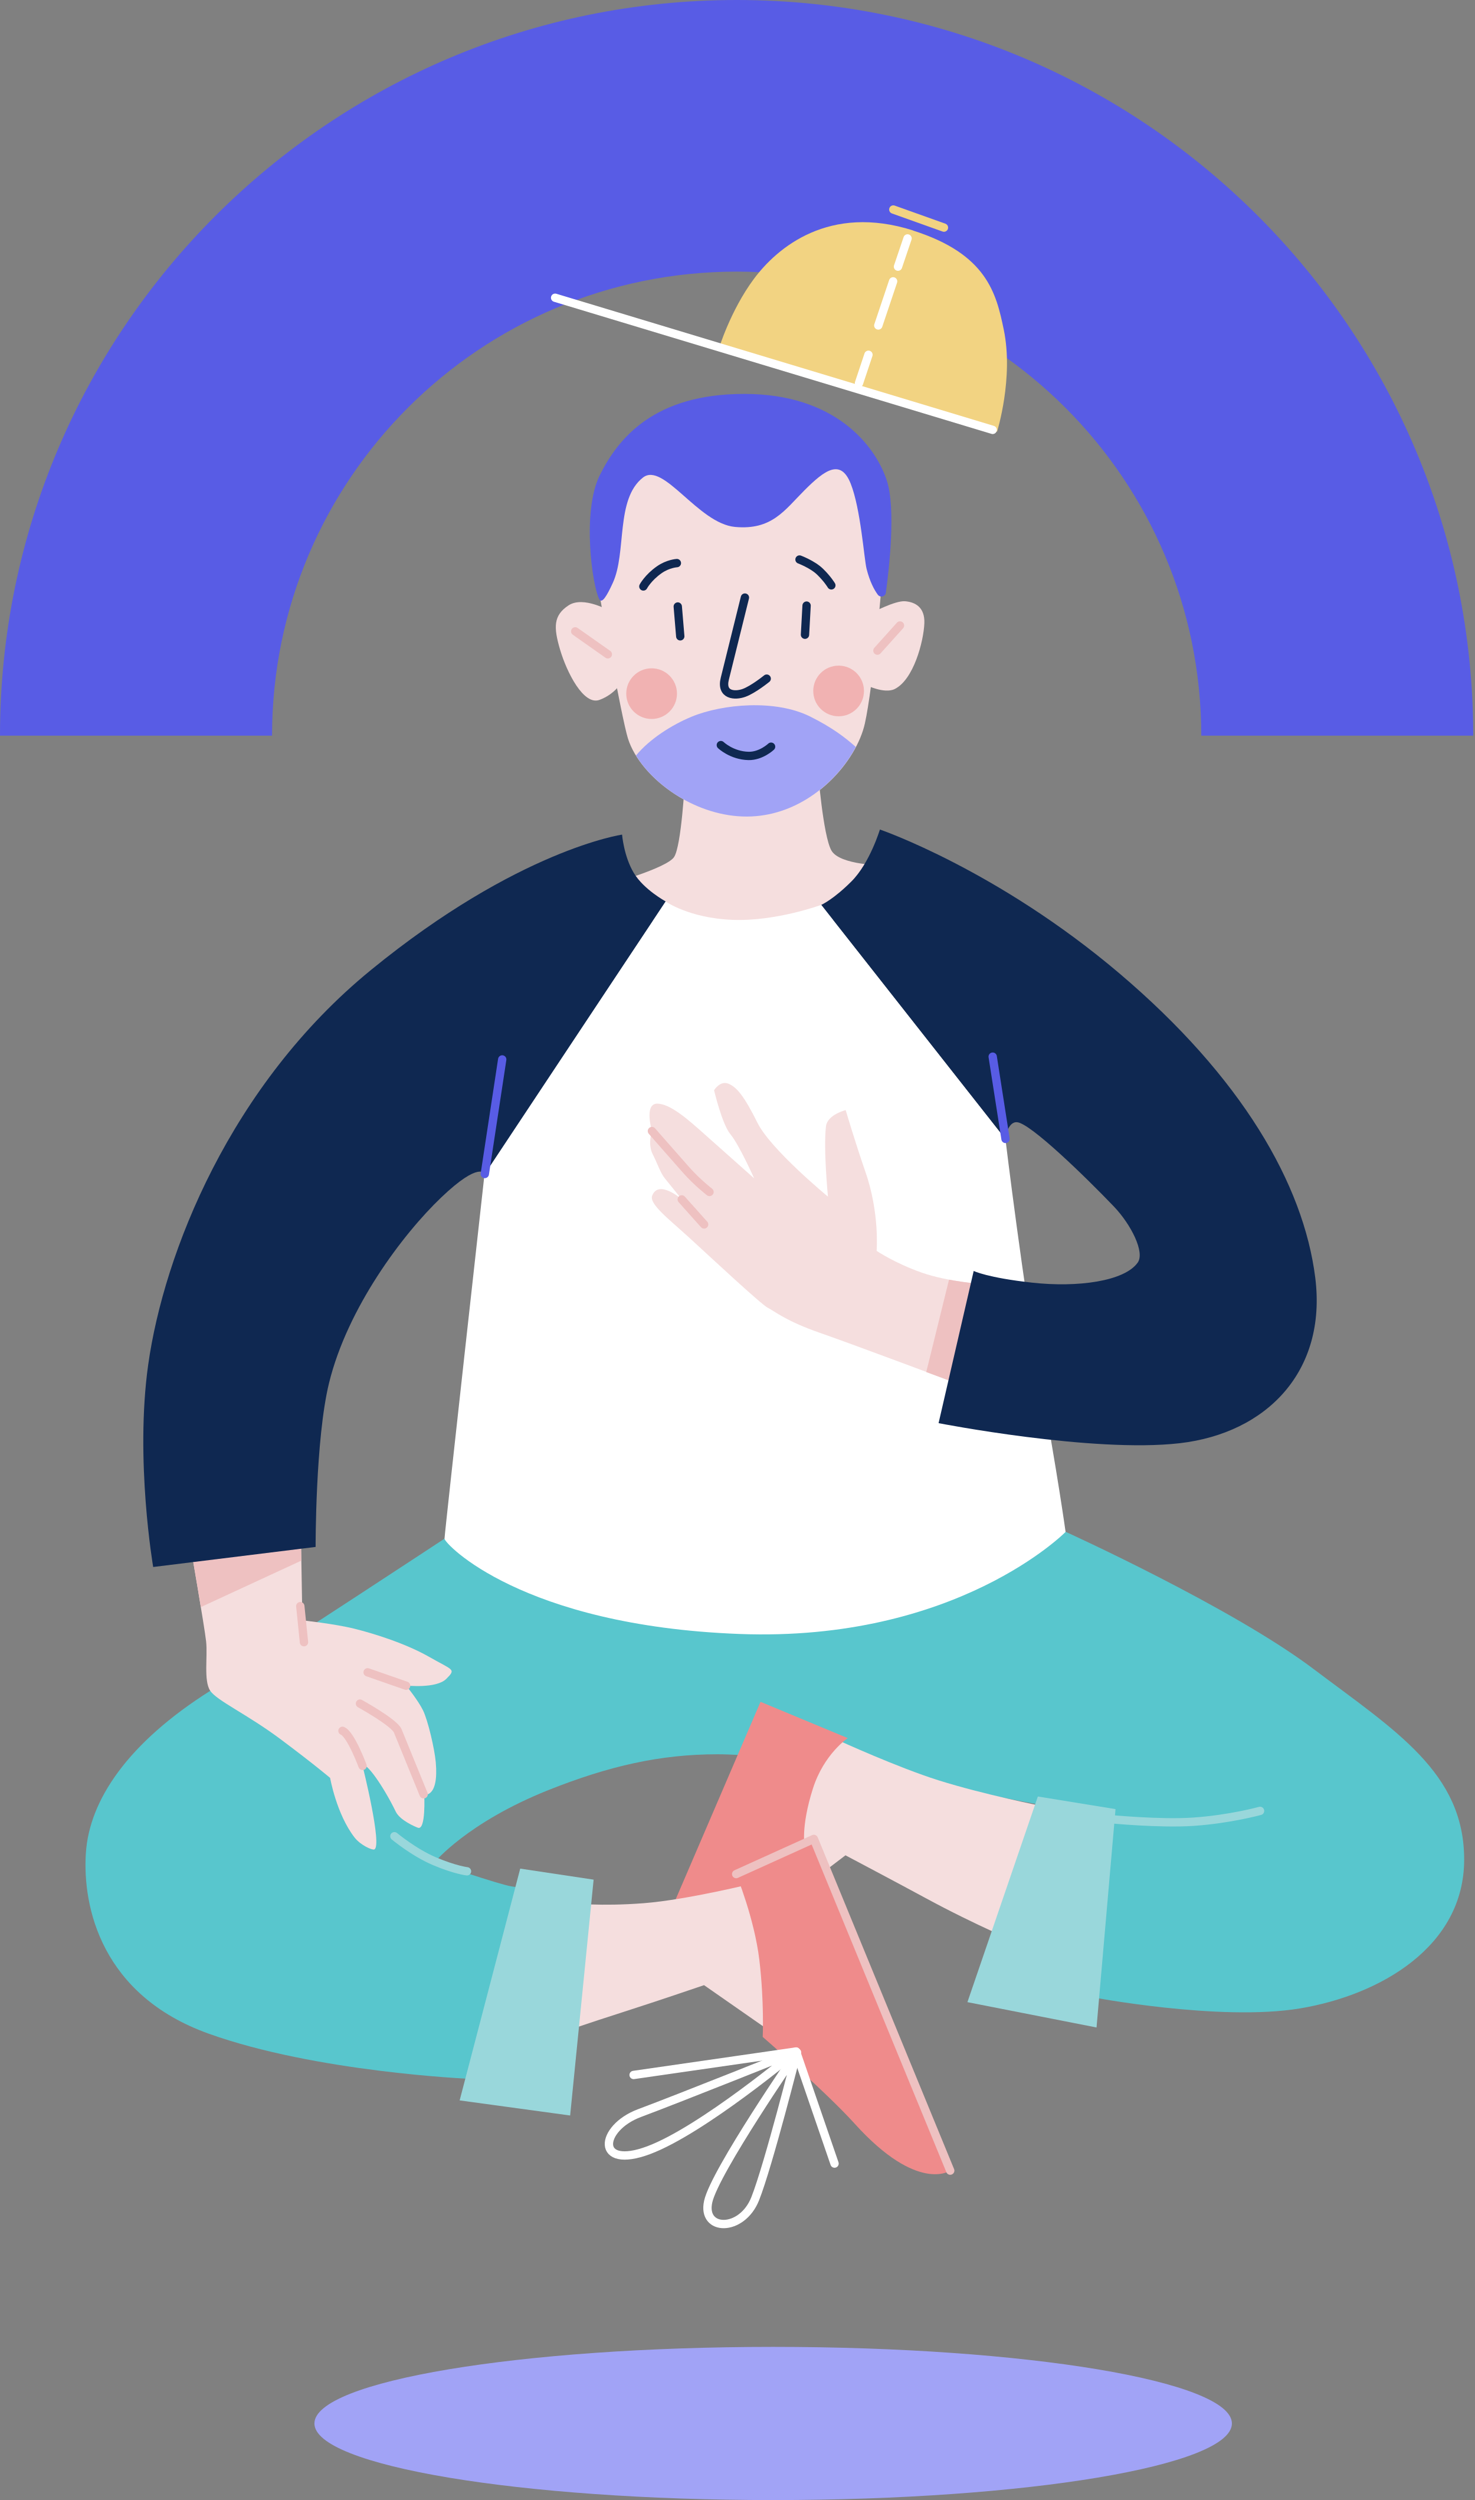 <svg width="177" height="300" viewBox="0 0 177 300" fill="none" xmlns="http://www.w3.org/2000/svg">
<rect x="0" y="0" width="177" height="300" fill="#808080" stroke="none"/>
<g clip-path="url(#clip0_0_14)">
<path fill-rule="evenodd" clip-rule="evenodd" d="M88.399 32.592C57.604 32.592 32.645 57.518 32.645 88.274H0C0 39.529 39.58 0 88.399 0C137.218 0 176.786 39.529 176.786 88.274H144.152C144.152 57.518 119.194 32.592 88.399 32.592Z" fill="#585CE5"/>
<path d="M105.79 70.25C105.79 70.25 104.787 82.29 103.785 86.808C102.782 91.326 97.661 97.346 90.726 97.942C83.791 98.538 76.869 93.424 75.353 88.608C74.589 86.164 71.832 70.75 71.832 70.75L73.634 57.709L80.569 54.097L86.501 57.101L99.655 53.191L102.663 55.396L105.778 70.25H105.79Z" fill="#F5DEDE"/>
<path d="M82.18 93.722C82.18 93.722 81.774 101.542 80.879 102.853C79.984 104.164 73.24 106.06 73.24 106.06C73.24 106.06 81.583 115.394 89.413 114.583C97.243 113.773 105.587 106.155 105.587 106.155L106.088 103.842C106.088 103.842 100.764 103.842 99.762 102.042C98.759 100.242 98.15 92.41 98.15 92.41L82.18 93.71V93.722Z" fill="#F5DEDE"/>
<path d="M102.698 89.633C101.421 88.489 99.834 87.284 97.231 85.985C93.042 83.887 86.716 84.471 83.027 85.985C80.616 86.975 77.931 88.691 76.319 90.658C78.838 94.759 84.77 98.454 90.726 97.93C96.276 97.453 100.657 93.495 102.698 89.621V89.633Z" fill="#A1A3F6"/>
<path d="M127.883 183.808C127.883 183.808 147.769 192.832 157.616 200.258C167.464 207.685 175.7 212.704 175.7 223.134C175.7 233.565 165.649 239.383 156.005 240.992C146.361 242.601 130.688 239.585 130.688 239.585L133.505 217.913C133.505 217.913 124.267 216.709 116.831 214.909C109.394 213.109 92.923 210.498 86.095 210.498C79.268 210.498 73.085 211.893 65.792 214.802C56.04 218.7 52.137 223.468 52.137 223.468C52.137 223.468 59.991 226.15 61.387 226.353L62.796 226.556L56.171 249.432C56.171 249.432 37.885 248.633 25.03 244.02C12.175 239.406 9.895 228.821 10.301 222.395C10.707 215.97 15.386 209.104 25.233 202.881C35.08 196.658 53.354 184.618 53.354 184.618L127.895 183.82L127.883 183.808Z" fill="#58C6CD"/>
<path d="M109.586 27.656C99.511 24.45 93.281 29.671 90.452 33.486C87.623 37.3 86.227 41.938 86.227 41.938L119.648 51.796C119.648 51.796 121.665 45.359 120.447 39.53C119.552 35.214 118.43 30.482 109.574 27.668L109.586 27.656Z" fill="#F2D382"/>
<path d="M66.615 35.727L119.122 51.581" stroke="white" stroke-linecap="round" stroke-linejoin="round"/>
<path d="M71.915 71.906C72.225 72.467 72.798 71.561 73.538 69.94C75.221 66.268 73.837 59.902 77.155 57.303C79.614 55.372 83.779 62.823 88.208 63.228C92.636 63.633 94.14 61.225 96.551 58.817C98.962 56.409 100.872 55.003 102.078 58.019C103.283 61.035 103.689 67.043 103.987 68.247C104.381 69.808 104.906 70.774 105.336 71.358C105.623 71.74 106.231 71.609 106.303 71.12C106.673 68.402 107.544 61.011 106.398 57.602C104.99 53.393 100.168 47.266 89.318 47.266C78.468 47.266 74.195 52.583 71.987 56.993C69.778 61.404 71.103 70.44 71.915 71.895V71.906Z" fill="#585CE5"/>
<path d="M103.08 45.967L104.214 42.569" stroke="white" stroke-linecap="round" stroke-linejoin="round"/>
<path d="M105.396 39.053L107.174 33.76" stroke="white" stroke-linecap="round" stroke-linejoin="round"/>
<path d="M107.759 31.996L108.905 28.61" stroke="white" stroke-linecap="round" stroke-linejoin="round"/>
<path d="M81.332 72.777L81.631 76.353" stroke="#0F2851" stroke-linecap="round" stroke-linejoin="round"/>
<path d="M96.79 72.669L96.599 76.162" stroke="#0F2851" stroke-linecap="round" stroke-linejoin="round"/>
<path d="M89.39 71.704C89.39 71.704 87.48 79.429 86.979 81.431C86.477 83.434 88.184 83.541 89.294 83.136C90.404 82.731 92.004 81.431 92.004 81.431" stroke="#0F2851" stroke-linecap="round" stroke-linejoin="round"/>
<path d="M86.501 89.406C86.501 89.406 87.802 90.658 89.819 90.706C91.323 90.741 92.529 89.597 92.529 89.597" stroke="#0F2851" stroke-linecap="round" stroke-linejoin="round"/>
<path d="M77.203 70.369C77.203 70.369 77.764 69.308 79.112 68.366C80.163 67.627 81.225 67.567 81.225 67.567" stroke="#0F2851" stroke-linecap="round" stroke-linejoin="round"/>
<path d="M95.942 67.138C95.942 67.138 97.506 67.722 98.413 68.604C99.32 69.487 99.762 70.238 99.762 70.238" stroke="#0F2851" stroke-linecap="round" stroke-linejoin="round"/>
<path d="M73.24 73.349C73.24 73.349 70.029 71.442 68.215 72.646C66.401 73.85 66.413 75.256 67.212 77.962C68.012 80.668 70.029 84.686 71.939 83.982C73.849 83.279 74.648 81.777 74.648 81.777L73.24 73.349Z" fill="#F5DEDE"/>
<path d="M69.026 75.757L72.941 78.511" stroke="#EEC1C1" stroke-linecap="round" stroke-linejoin="round"/>
<path d="M104.584 73.552C104.584 73.552 107.401 72.05 108.607 72.145C109.812 72.24 111.006 72.86 110.922 74.803C110.827 77.009 109.621 81.574 107.354 82.683C106.1 83.291 103.892 82.182 103.892 82.182L104.596 73.552H104.584Z" fill="#F5DEDE"/>
<path d="M107.998 75.054L105.289 78.07" stroke="#EEC1C1" stroke-linecap="round" stroke-linejoin="round"/>
<path d="M79.876 108.17C79.876 108.17 82.693 110.172 87.909 110.375C93.125 110.578 98.556 108.575 98.556 108.575L120.65 136.661C120.65 136.661 122.858 154.923 124.863 165.759C126.869 176.595 127.871 183.819 127.871 183.819C127.871 183.819 114.813 197.063 88.697 196.062C62.581 195.061 53.342 185.226 53.342 184.63C53.342 184.034 58.164 140.69 58.164 140.69L79.864 108.182L79.876 108.17Z" fill="white"/>
<path d="M151.207 217.293C151.207 217.293 147.59 218.295 143.186 218.593C139.175 218.867 133.1 218.271 133.1 218.271" stroke="#99D7DB" stroke-linecap="round" stroke-linejoin="round"/>
<path d="M47.327 220.333C47.327 220.333 49.666 222.288 52.149 223.337C54.632 224.386 56.04 224.541 56.04 224.541" stroke="#99D7DB" stroke-linecap="round" stroke-linejoin="round"/>
<path d="M125.078 216.721C125.078 216.721 118.036 215.326 112.617 213.622C107.735 212.084 100.765 208.901 100.765 208.901L96.145 212.978L94.415 220.667L94.2 228.141L101.457 222.622C101.457 222.622 108.034 226.103 110.994 227.712C117.177 231.074 122.918 233.446 122.918 233.446L125.078 216.733V216.721Z" fill="#F5DEDE"/>
<path d="M101.719 208.555L91.263 204.204L80.425 229.429L93.483 229.631L96.575 221.632C96.575 221.632 96.038 219.355 97.554 214.599C98.867 210.474 101.719 208.567 101.719 208.567V208.555Z" fill="#EF8B8B"/>
<path d="M22.81 185.214C22.81 185.214 24.529 195.132 24.732 196.944C24.935 198.756 24.421 201.665 25.221 202.869C26.021 204.073 29.637 205.682 33.66 208.686C37.682 211.69 39.616 213.335 39.616 213.335C39.616 213.335 40.368 217.663 42.54 220.476C43.269 221.418 44.665 222.026 44.916 221.918C45.918 221.513 43.507 211.881 43.507 211.881C43.877 211.285 46.038 214.384 47.494 217.389C48.007 218.438 49.845 219.2 50.132 219.308C51.134 219.713 50.908 215.35 50.908 215.35C50.908 215.35 52.674 215.755 52.292 211.452C52.149 209.843 51.349 206.409 50.752 205.205C50.156 204.001 48.735 202.249 48.735 202.249C48.735 202.249 52.352 202.654 53.557 201.45C54.763 200.246 54.357 200.449 51.552 198.84C48.747 197.23 44.928 196.026 42.517 195.43C40.105 194.834 36.286 194.429 36.286 194.429L36.083 182.592L22.822 185.202L22.81 185.214Z" fill="#F5DEDE"/>
<path d="M36.477 197.052L36.035 192.724" stroke="#EEC1C1" stroke-linecap="round" stroke-linejoin="round"/>
<path d="M43.197 204.419C43.197 204.419 47.327 206.696 47.733 207.697C48.138 208.698 50.836 215.302 50.836 215.302" stroke="#EEC1C1" stroke-linecap="round" stroke-linejoin="round"/>
<path d="M41.096 207.685C42.099 208.09 43.507 211.893 43.507 211.893" stroke="#EEC1C1" stroke-linecap="round" stroke-linejoin="round"/>
<path d="M44.116 200.664L48.735 202.273" stroke="#EEC1C1" stroke-linecap="round" stroke-linejoin="round"/>
<path d="M118.251 154.113C118.251 154.113 113.834 153.838 110.612 152.706C107.389 151.574 105.193 150.095 105.193 150.095C105.193 150.095 105.575 145.553 103.844 140.594C102.674 137.233 101.481 133.203 101.481 133.203C101.481 133.203 99.284 133.752 99.117 135.147C98.795 137.912 99.356 143.587 99.356 143.587C99.356 143.587 92.505 137.948 90.905 134.741C89.306 131.535 88.411 130.438 87.408 130.033C86.405 129.627 85.689 130.819 85.689 130.819C85.689 130.819 86.644 134.908 87.659 136.112C88.673 137.316 90.499 141.393 90.499 141.393C90.499 141.393 86.298 137.65 84.484 136.041C82.669 134.431 80.461 132.429 78.862 132.429C77.262 132.429 78.229 135.707 78.229 135.707C78.229 135.707 77.704 137.268 78.313 138.473C78.921 139.677 79.267 140.773 79.781 141.393C80.581 142.394 81.81 143.908 81.81 143.908C81.81 143.908 79.041 141.477 78.265 143.467C77.871 144.469 80.27 146.281 82.681 148.486C85.092 150.691 91.323 156.509 92.123 156.914C92.922 157.319 94.331 158.523 98.353 159.918C102.376 161.313 115.231 166.141 115.231 166.141L118.239 154.101L118.251 154.113Z" fill="#F5DEDE"/>
<path d="M92.779 299.988C123.182 299.988 147.829 295.873 147.829 290.797C147.829 285.721 123.182 281.606 92.779 281.606C62.376 281.606 37.73 285.721 37.73 290.797C37.73 295.873 62.376 299.988 92.779 299.988Z" fill="#A1A3F6"/>
<path d="M65.804 244.413C65.804 244.413 70.901 242.661 74.84 241.409C79.113 240.038 84.484 238.202 84.484 238.202L93.126 244.222L90.512 225.96C90.512 225.96 82.479 227.962 77.251 228.368C72.023 228.773 68.609 228.368 68.609 228.368L65.792 244.425L65.804 244.413Z" fill="#F5DEDE"/>
<path d="M91.526 244.413C91.526 244.413 99.106 251.005 102.579 254.844C110.135 263.2 114.026 260.458 114.026 260.458L97.662 220.655L88.339 224.875C88.339 224.875 90.524 230.168 91.121 235.174C91.717 240.181 91.526 244.401 91.526 244.401V244.413Z" fill="#EF8B8B"/>
<path d="M114.026 260.458L97.662 220.655L88.339 224.875" stroke="#EEC1C1" stroke-linecap="round" stroke-linejoin="round"/>
<path d="M95.525 246.166C95.525 246.166 81.559 251.756 76.737 253.556C71.915 255.356 71.414 260.411 77.847 258.003C84.281 255.595 95.525 246.166 95.525 246.166V246.166Z" stroke="white" stroke-linecap="round" stroke-linejoin="round"/>
<path d="M76.033 248.979L95.525 246.166L100.144 259.612" stroke="white" stroke-linecap="round" stroke-linejoin="round"/>
<path d="M95.632 246.273C95.632 246.273 92.218 259.827 90.619 263.844C89.019 267.861 84.173 267.778 84.985 264.166C85.797 260.554 95.644 246.273 95.644 246.273H95.632Z" stroke="white" stroke-linecap="round" stroke-linejoin="round"/>
<path d="M71.235 225.542L68.418 253.843L55.157 252.031L62.426 224.219L71.235 225.542Z" fill="#99D7DB"/>
<path d="M124.542 215.565L116.091 240.241L131.584 243.281L133.864 217.079L124.542 215.565Z" fill="#99D7DB"/>
<path d="M78.23 135.719C78.23 135.719 81.07 138.961 82.371 140.427C83.672 141.894 85.141 143.026 85.141 143.026" stroke="#EEC1C1" stroke-linecap="round" stroke-linejoin="round"/>
<path d="M81.81 143.92L84.496 146.924" stroke="#EEC1C1" stroke-linecap="round" stroke-linejoin="round"/>
<path d="M107.198 25.141L113.274 27.311" stroke="#F2D382" stroke-linecap="round" stroke-linejoin="round"/>
<path d="M24.111 192.832L36.155 187.265L36.107 184.63L22.834 185.333C22.953 186.037 23.598 189.744 24.099 192.832H24.111Z" fill="#EEC1C1"/>
<path d="M74.648 100.135C74.648 100.135 74.851 102.746 76.057 104.748C77.263 106.751 79.876 108.158 79.876 108.158L58.177 140.869C58.177 140.869 57.58 139.259 52.949 143.682C48.317 148.104 41.693 156.926 39.485 165.95C37.837 172.673 37.873 185.619 37.873 185.619L18.382 188.027C18.382 188.027 16.174 175.189 17.785 163.745C19.671 150.346 27.644 130.176 44.51 116.395C62.187 101.947 74.648 100.147 74.648 100.147V100.135Z" fill="#0F2851"/>
<path d="M58.177 140.869L60.266 127.124" stroke="#585CE5" stroke-linecap="round" stroke-linejoin="round"/>
<path d="M111.161 164.639C113.524 165.521 115.231 166.153 115.231 166.153L118.239 154.113C118.239 154.113 116.198 153.982 113.882 153.552L111.149 164.639H111.161Z" fill="#EEC1C1"/>
<path d="M105.587 99.539C105.587 99.539 104.381 103.556 102.173 105.762C99.965 107.967 98.557 108.575 98.557 108.575L120.65 136.661C120.65 136.661 120.889 134.551 122.059 134.658C123.67 134.801 130.259 141.214 133.673 144.779C135.726 146.936 137.409 150.262 136.525 151.502C134.926 153.755 129.292 154.506 123.873 153.91C118.454 153.314 116.843 152.503 116.843 152.503L112.629 170.766C112.629 170.766 131.118 174.378 141.562 173.174C152.007 171.97 159.24 164.543 157.831 153.314C156.423 142.073 148.987 129.234 134.329 116.8C119.66 104.355 105.599 99.539 105.599 99.539H105.587Z" fill="#0F2851"/>
<path d="M119.123 126.79L120.662 136.66" stroke="#585CE5" stroke-linecap="round" stroke-linejoin="round"/>
<path opacity="0.52" d="M78.194 86.271C79.875 86.271 81.237 84.91 81.237 83.231C81.237 81.552 79.875 80.191 78.194 80.191C76.513 80.191 75.15 81.552 75.15 83.231C75.15 84.91 76.513 86.271 78.194 86.271Z" fill="#EF8B8B"/>
<path opacity="0.52" d="M100.634 85.949C102.315 85.949 103.677 84.588 103.677 82.909C103.677 81.231 102.315 79.87 100.634 79.87C98.953 79.87 97.59 81.231 97.59 82.909C97.59 84.588 98.953 85.949 100.634 85.949Z" fill="#EF8B8B"/>
</g>
<defs>
<clipPath id="clip0_0_14">
<rect width="176.786" height="300" fill="white"/>
</clipPath>
</defs>
</svg>
